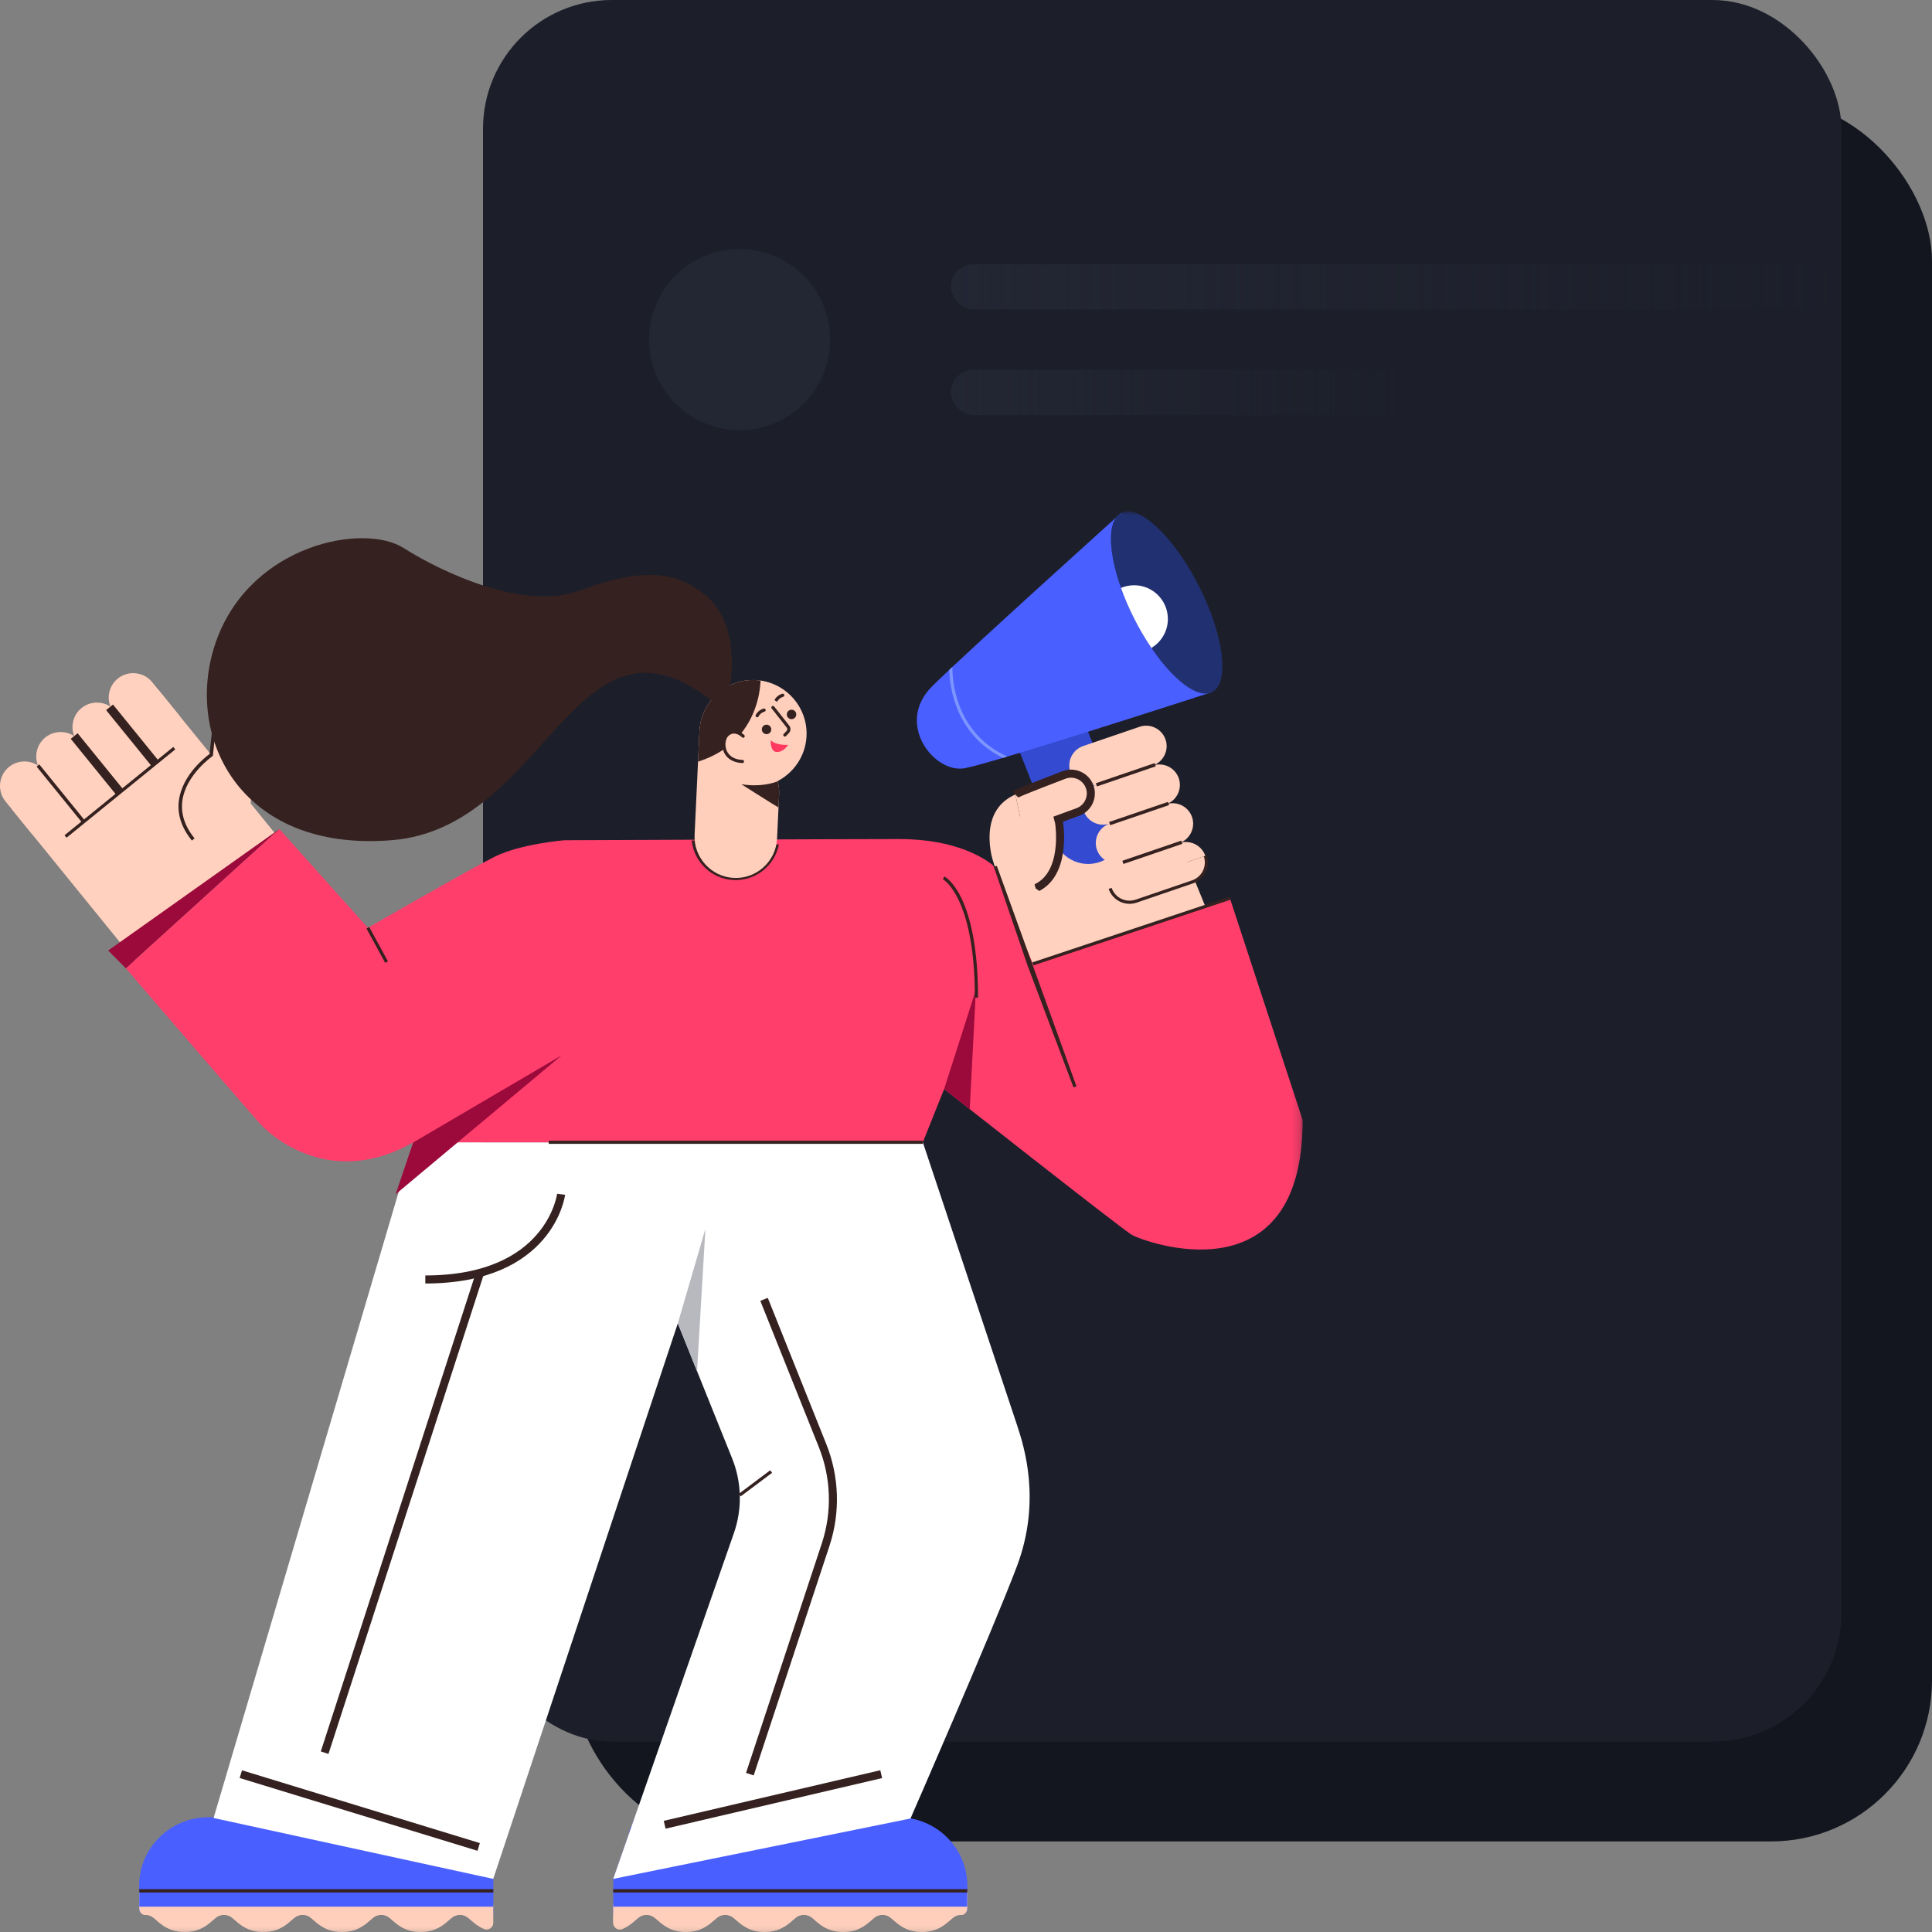<?xml version="1.0" encoding="UTF-8"?>
<svg width="240px" height="240px" viewBox="0 0 240 240" version="1.1" xmlns="http://www.w3.org/2000/svg" xmlns:xlink="http://www.w3.org/1999/xlink">
    <rect x="0" y="0" width="240" height="240" fill="#808080" stroke="none"/>
    <title>img_default_page</title>
    <defs>
        <linearGradient x1="0%" y1="50%" x2="100%" y2="50%" id="linearGradient-1">
            <stop stop-color="#232633" offset="0%"></stop>
            <stop stop-color="#232633" stop-opacity="0" offset="100%"></stop>
        </linearGradient>
        <linearGradient x1="0%" y1="50%" x2="100%" y2="50%" id="linearGradient-2">
            <stop stop-color="#232633" offset="0%"></stop>
            <stop stop-color="#232633" stop-opacity="0" offset="100%"></stop>
        </linearGradient>
        <polygon id="path-3" points="5.56430281e-15 1.11286056e-14 43.967 1.11286056e-14 43.967 5.307 5.56430281e-15 5.307"></polygon>
        <polygon id="path-5" points="0 176.471 161.823 176.471 161.823 0 0 0"></polygon>
    </defs>
    <g id="页面-1" stroke="none" stroke-width="1" fill="none" fill-rule="evenodd">
        <g id="6-5消息-缺省页" transform="translate(-255, -696)">
            <g id="img_default_page" transform="translate(255, 696)">
                <rect id="矩形" fill="#D8D8D8" opacity="0" x="0" y="0" width="240" height="240"></rect>
                <rect id="矩形" fill="#D8D8D8" opacity="0" x="0" y="0" width="240" height="240"></rect>
                <g id="编组-3" transform="translate(60, 0)">
                    <rect id="矩形" fill="#13161F" x="11.25" y="12.404" width="168.75" height="216.346" rx="20"></rect>
                    <rect id="矩形" fill="#1C1F2A" x="0" y="0" width="168.75" height="216.346" rx="16"></rect>
                    <circle id="椭圆形" fill="#232633" cx="31.875" cy="42.188" r="11.25"></circle>
                    <rect id="矩形" fill="url(#linearGradient-1)" x="58.125" y="32.812" width="110.625" height="5.625" rx="2.812"></rect>
                    <rect id="矩形备份-2" fill="url(#linearGradient-2)" x="58.125" y="45.938" width="57.617" height="5.625" rx="2.812"></rect>
                </g>
                <g id="编组" transform="translate(0, 63.529)">
                    <polygon id="Fill-1" fill="#FFD1BE" points="124.57 38.979 130.82 55.372 149.728 49.07 142.394 31.074"></polygon>
                    <polygon id="Fill-2" fill="#FFD1BE" points="19.664 22.147 40.097 47.307 21.869 62.111 1.436 36.95"></polygon>
                    <g>
                        <path d="M8.14,40.382 L8.14,40.382 C6.842,41.437 4.917,41.237 3.862,39.938 L0.677,36.016 C-0.377,34.718 -0.178,32.793 1.121,31.739 C2.419,30.684 4.344,30.884 5.398,32.182 L8.584,36.104 C9.638,37.403 9.438,39.328 8.14,40.382" id="Fill-3" fill="#FFD1BE"></path>
                        <path d="M12.642,36.726 L12.642,36.726 C11.344,37.78 9.419,37.58 8.365,36.282 L5.179,32.36 C4.125,31.061 4.325,29.137 5.623,28.082 C6.921,27.028 8.846,27.227 9.901,28.526 L13.086,32.448 C14.14,33.746 13.941,35.672 12.642,36.726" id="Fill-5" fill="#FFD1BE"></path>
                        <path d="M17.145,33.069 L17.145,33.069 C15.846,34.124 13.922,33.924 12.867,32.626 L9.682,28.703 C8.627,27.405 8.827,25.48 10.125,24.426 C11.423,23.371 13.349,23.571 14.403,24.869 L17.588,28.792 C18.643,30.09 18.443,32.015 17.145,33.069" id="Fill-7" fill="#FFD1BE"></path>
                        <path d="M21.647,29.413 L21.647,29.413 C20.349,30.467 18.424,30.267 17.369,28.969 L14.184,25.047 C13.13,23.748 13.329,21.824 14.628,20.769 C15.926,19.715 17.851,19.914 18.906,21.213 L22.091,25.135 C23.145,26.433 22.946,28.359 21.647,29.413" id="Fill-9" fill="#FFD1BE"></path>
                        <path d="M28.013,39.752 L28.013,39.752 C26.513,39.596 25.414,38.242 25.569,36.742 L26.597,26.826 C26.753,25.326 28.107,24.227 29.607,24.382 C31.106,24.538 32.206,25.892 32.05,27.391 L31.022,37.308 C30.867,38.808 29.512,39.907 28.013,39.752" id="Fill-11" fill="#FFD1BE"></path>
                        <polygon id="Fill-13" fill="#35211F" points="10.558 38.418 10.224 38.69 4.547 31.698 4.881 31.427"></polygon>
                        <line x1="9.216" y1="27.906" x2="14.894" y2="34.897" id="Stroke-15" stroke="#35211F" stroke-width="1.099"></line>
                        <line x1="13.609" y1="24.339" x2="19.287" y2="31.33" id="Stroke-17" stroke="#35211F" stroke-width="1.099"></line>
                        <polygon id="Fill-19" fill="#35211F" points="21.771 29.565 8.263 40.534 8.017 40.23 21.524 29.261"></polygon>
                        <path d="M24.17,40.616 L23.836,40.887 C22.524,39.271 21.984,37.574 22.232,35.841 C22.678,32.715 25.508,30.517 26.039,30.129 L26.384,26.803 L26.811,26.848 L26.447,30.368 L26.365,30.425 C26.332,30.446 23.111,32.712 22.657,35.904 C22.428,37.512 22.937,39.098 24.17,40.616" id="Fill-21" fill="#35211F"></path>
                        <path d="M61.269,174.228 L17.936,174.228 C17.586,174.228 17.301,173.944 17.301,173.593 L17.301,173.406 L61.269,173.406 L61.269,174.228 Z" id="Fill-23" fill="#4A5FFF"></path>
                        <g transform="translate(17.301, 171.163)">
                            <mask id="mask-4" fill="white">
                                <use xlink:href="#path-3"></use>
                            </mask>
                            <g id="Clip-26"></g>
                            <path d="M43.967,1.95 C43.769,1.839 43.579,1.675 43.321,1.451 C42.615,0.839 41.65,1.11286056e-14 39.833,1.11286056e-14 C38.016,1.11286056e-14 37.05,0.839 36.345,1.451 C35.814,1.912 35.572,2.123 34.945,2.123 C34.318,2.123 34.077,1.913 33.546,1.452 C32.842,0.839 31.876,1.11286056e-14 30.06,1.11286056e-14 C28.243,1.11286056e-14 27.278,0.839 26.572,1.452 C26.042,1.913 25.8,2.123 25.173,2.123 C24.547,2.123 24.305,1.913 23.775,1.452 C23.07,0.839 22.105,1.11286056e-14 20.289,1.11286056e-14 C18.472,1.11286056e-14 17.507,0.839 16.802,1.452 C16.272,1.913 16.031,2.123 15.405,2.123 C14.779,2.123 14.537,1.913 14.007,1.452 C13.302,0.839 12.337,1.11286056e-14 10.52,1.11286056e-14 C8.703,1.11286056e-14 7.738,0.839 7.033,1.452 C6.503,1.913 6.261,2.123 5.635,2.123 C5.009,2.123 4.768,1.913 4.237,1.452 C3.533,0.839 2.567,1.11286056e-14 0.751,1.11286056e-14 C0.478,1.11286056e-14 0.225,0.075 5.56430281e-15,0.196 L5.56430281e-15,2.389 C5.56430281e-15,2.808 0.324,3.182 0.742,3.185 L0.751,3.185 C1.376,3.185 1.618,3.395 2.148,3.855 C2.853,4.468 3.819,5.308 5.635,5.308 C7.452,5.308 8.417,4.468 9.122,3.855 C9.652,3.395 9.894,3.185 10.52,3.185 C11.146,3.185 11.388,3.395 11.918,3.855 C12.623,4.468 13.588,5.308 15.405,5.308 C17.221,5.308 18.186,4.468 18.892,3.855 C19.421,3.395 19.663,3.185 20.289,3.185 C20.914,3.185 21.156,3.395 21.686,3.855 C22.391,4.468 23.357,5.308 25.173,5.308 C26.99,5.308 27.956,4.468 28.661,3.856 C29.191,3.395 29.433,3.185 30.06,3.185 C30.686,3.185 30.928,3.395 31.457,3.855 C32.163,4.468 33.128,5.308 34.945,5.308 C36.762,5.308 37.727,4.468 38.433,3.856 C38.963,3.395 39.206,3.185 39.833,3.185 C40.46,3.185 40.702,3.395 41.233,3.856 C41.641,4.21 42.139,4.639 42.838,4.937 C43.374,5.165 43.967,4.755 43.967,4.173 L43.967,1.95 Z" id="Fill-25" fill="#FFCFBC" mask="url(#mask-4)"></path>
                        </g>
                        <path d="M61.269,173.331 L17.301,173.331 L17.301,170.723 C17.301,166.036 21.146,162.235 25.887,162.235 L61.269,162.235 L61.269,173.331 Z" id="Fill-27" fill="#4A5FFF"></path>
                        <mask id="mask-6" fill="white">
                            <use xlink:href="#path-5"></use>
                        </mask>
                        <g id="Clip-30"></g>
                        <polygon id="Fill-29" fill="#35211F" mask="url(#mask-6)" points="17.302 171.565 61.269 171.565 61.269 171.154 17.302 171.154"></polygon>
                        <path d="M61.269,174.228 L17.936,174.228 C17.586,174.228 17.301,173.944 17.301,173.593 L17.301,173.406 L61.269,173.406 L61.269,174.228 Z" id="Fill-31" fill="#4A5FFF" mask="url(#mask-6)"></path>
                        <path d="M61.269,173.113 C61.07,173.002 60.88,172.839 60.622,172.615 C59.917,172.002 58.951,171.163 57.134,171.163 C55.317,171.163 54.351,172.002 53.646,172.615 C53.115,173.076 52.873,173.286 52.246,173.286 C51.62,173.286 51.378,173.076 50.848,172.615 C50.143,172.002 49.177,171.163 47.361,171.163 C45.545,171.163 44.579,172.002 43.874,172.615 C43.343,173.076 43.101,173.286 42.475,173.286 C41.849,173.286 41.607,173.076 41.077,172.615 C40.372,172.002 39.406,171.163 37.59,171.163 C35.774,171.163 34.808,172.002 34.103,172.615 C33.574,173.076 33.332,173.286 32.706,173.286 C32.081,173.286 31.839,173.076 31.308,172.615 C30.604,172.002 29.638,171.163 27.821,171.163 C26.005,171.163 25.04,172.002 24.335,172.615 C23.805,173.076 23.562,173.286 22.937,173.286 C22.311,173.286 22.069,173.076 21.539,172.615 C20.834,172.002 19.868,171.163 18.052,171.163 C17.779,171.163 17.526,171.238 17.301,171.359 L17.301,173.553 C17.301,173.972 17.625,174.345 18.044,174.348 L18.052,174.348 C18.678,174.348 18.92,174.558 19.45,175.019 C20.155,175.632 21.12,176.471 22.937,176.471 C24.753,176.471 25.719,175.632 26.423,175.019 C26.954,174.558 27.196,174.348 27.821,174.348 C28.447,174.348 28.689,174.558 29.22,175.019 C29.924,175.632 30.89,176.471 32.706,176.471 C34.523,176.471 35.488,175.632 36.193,175.019 C36.722,174.558 36.964,174.348 37.59,174.348 C38.216,174.348 38.458,174.558 38.988,175.019 C39.693,175.632 40.658,176.471 42.475,176.471 C44.292,176.471 45.257,175.632 45.962,175.019 C46.492,174.558 46.734,174.348 47.361,174.348 C47.987,174.348 48.229,174.558 48.759,175.019 C49.464,175.632 50.43,176.471 52.246,176.471 C54.063,176.471 55.029,175.632 55.734,175.019 C56.265,174.558 56.507,174.348 57.134,174.348 C57.761,174.348 58.003,174.558 58.534,175.019 C58.942,175.374 59.441,175.802 60.14,176.1 C60.675,176.328 61.269,175.918 61.269,175.336 L61.269,173.113 Z" id="Fill-32" fill="#FFCFBC" mask="url(#mask-6)"></path>
                        <path d="M61.269,173.331 L17.301,173.331 L17.301,170.723 C17.301,166.036 21.146,162.235 25.887,162.235 L61.269,162.235 L61.269,173.331 Z" id="Fill-33" fill="#4A5FFF" mask="url(#mask-6)"></path>
                        <polygon id="Fill-34" fill="#35211F" mask="url(#mask-6)" points="17.302 171.565 61.269 171.565 61.269 171.154 17.302 171.154"></polygon>
                        <path d="M76.18,174.228 L119.513,174.228 C119.863,174.228 120.148,173.944 120.148,173.593 L120.148,173.406 L76.18,173.406 L76.18,174.228 Z" id="Fill-35" fill="#4A5FFF" mask="url(#mask-6)"></path>
                        <path d="M76.18,173.113 C76.379,173.002 76.569,172.839 76.827,172.615 C77.532,172.002 78.498,171.163 80.315,171.163 C82.132,171.163 83.098,172.002 83.803,172.615 C84.334,173.076 84.576,173.286 85.203,173.286 C85.829,173.286 86.071,173.076 86.601,172.615 C87.306,172.002 88.272,171.163 90.088,171.163 C91.905,171.163 92.87,172.002 93.576,172.615 C94.106,173.076 94.348,173.286 94.975,173.286 C95.601,173.286 95.842,173.076 96.372,172.615 C97.077,172.002 98.043,171.163 99.859,171.163 C101.676,171.163 102.641,172.002 103.346,172.615 C103.875,173.076 104.117,173.286 104.743,173.286 C105.369,173.286 105.611,173.076 106.141,172.615 C106.846,172.002 107.811,171.163 109.628,171.163 C111.444,171.163 112.41,172.002 113.115,172.615 C113.645,173.076 113.887,173.286 114.513,173.286 C115.139,173.286 115.38,173.076 115.911,172.615 C116.615,172.002 117.581,171.163 119.397,171.163 C119.67,171.163 119.923,171.238 120.148,171.359 L120.148,173.553 C120.148,173.972 119.824,174.345 119.405,174.348 L119.397,174.348 C118.771,174.348 118.529,174.558 117.999,175.019 C117.295,175.632 116.329,176.471 114.513,176.471 C112.696,176.471 111.731,175.632 111.026,175.019 C110.496,174.558 110.254,174.348 109.628,174.348 C109.002,174.348 108.76,174.558 108.23,175.019 C107.525,175.632 106.559,176.471 104.743,176.471 C102.927,176.471 101.961,175.632 101.256,175.019 C100.727,174.558 100.485,174.348 99.859,174.348 C99.234,174.348 98.992,174.558 98.461,175.019 C97.757,175.632 96.791,176.471 94.975,176.471 C93.158,176.471 92.192,175.632 91.487,175.019 C90.957,174.558 90.715,174.348 90.088,174.348 C89.462,174.348 89.22,174.558 88.69,175.019 C87.985,175.632 87.02,176.471 85.203,176.471 C83.386,176.471 82.42,175.632 81.715,175.019 C81.184,174.558 80.942,174.348 80.315,174.348 C79.688,174.348 79.446,174.558 78.915,175.019 C78.507,175.374 78.009,175.802 77.309,176.1 C76.774,176.328 76.18,175.918 76.18,175.336 L76.18,173.113 Z" id="Fill-36" fill="#FFCFBC" mask="url(#mask-6)"></path>
                        <path d="M76.18,173.331 L120.148,173.331 L120.148,170.723 C120.148,166.036 116.304,162.235 111.562,162.235 L78.322,163.41 L76.18,173.331 Z" id="Fill-37" fill="#4A5FFF" mask="url(#mask-6)"></path>
                        <polygon id="Fill-38" fill="#35211F" mask="url(#mask-6)" points="76.181 171.565 120.148 171.565 120.148 171.154 76.181 171.154"></polygon>
                        <path d="M76.18,174.228 L119.513,174.228 C119.863,174.228 120.148,173.944 120.148,173.593 L120.148,173.406 L76.18,173.406 L76.18,174.228 Z" id="Fill-39" fill="#4A5FFF" mask="url(#mask-6)"></path>
                        <path d="M76.18,173.113 C76.379,173.002 76.569,172.839 76.827,172.615 C77.532,172.002 78.498,171.163 80.315,171.163 C82.132,171.163 83.098,172.002 83.803,172.615 C84.334,173.076 84.576,173.286 85.203,173.286 C85.829,173.286 86.071,173.076 86.601,172.615 C87.306,172.002 88.272,171.163 90.088,171.163 C91.905,171.163 92.87,172.002 93.576,172.615 C94.106,173.076 94.348,173.286 94.975,173.286 C95.601,173.286 95.842,173.076 96.372,172.615 C97.077,172.002 98.043,171.163 99.859,171.163 C101.676,171.163 102.641,172.002 103.346,172.615 C103.875,173.076 104.117,173.286 104.743,173.286 C105.369,173.286 105.611,173.076 106.141,172.615 C106.846,172.002 107.811,171.163 109.628,171.163 C111.444,171.163 112.41,172.002 113.115,172.615 C113.645,173.076 113.887,173.286 114.513,173.286 C115.139,173.286 115.38,173.076 115.911,172.615 C116.615,172.002 117.581,171.163 119.397,171.163 C119.67,171.163 119.923,171.238 120.148,171.359 L120.148,173.553 C120.148,173.972 119.824,174.345 119.405,174.348 L119.397,174.348 C118.771,174.348 118.529,174.558 117.999,175.019 C117.295,175.632 116.329,176.471 114.513,176.471 C112.696,176.471 111.731,175.632 111.026,175.019 C110.496,174.558 110.254,174.348 109.628,174.348 C109.002,174.348 108.76,174.558 108.23,175.019 C107.525,175.632 106.559,176.471 104.743,176.471 C102.927,176.471 101.961,175.632 101.256,175.019 C100.727,174.558 100.485,174.348 99.859,174.348 C99.234,174.348 98.992,174.558 98.461,175.019 C97.757,175.632 96.791,176.471 94.975,176.471 C93.158,176.471 92.192,175.632 91.487,175.019 C90.957,174.558 90.715,174.348 90.088,174.348 C89.462,174.348 89.22,174.558 88.69,175.019 C87.985,175.632 87.02,176.471 85.203,176.471 C83.386,176.471 82.42,175.632 81.715,175.019 C81.184,174.558 80.942,174.348 80.315,174.348 C79.688,174.348 79.446,174.558 78.915,175.019 C78.507,175.374 78.009,175.802 77.309,176.1 C76.774,176.328 76.18,175.918 76.18,175.336 L76.18,173.113 Z" id="Fill-40" fill="#FFCFBC" mask="url(#mask-6)"></path>
                        <path d="M76.18,173.331 L120.148,173.331 L120.148,170.723 C120.148,166.036 116.304,162.235 111.562,162.235 L78.842,162.235 L76.18,169.873 L76.18,173.331 Z" id="Fill-41" fill="#4A5FFF" mask="url(#mask-6)"></path>
                        <polygon id="Fill-42" fill="#35211F" mask="url(#mask-6)" points="76.181 171.565 120.148 171.565 120.148 171.154 76.181 171.154"></polygon>
                        <path d="M84.201,100.859 L61.27,169.873 L26.533,162.308 L51.348,78.369 L114.638,78.369 C114.638,78.369 125.433,110.781 126.315,113.427 C127.197,116.073 129.402,122.908 126.315,131.066 C123.228,139.225 113.105,162.372 113.105,162.372 L76.176,169.873 L91.169,126.92 C92.22,123.907 92.144,120.615 90.954,117.654 L84.201,100.859 Z" id="Fill-43" fill="#FFFFFF" mask="url(#mask-6)"></path>
                        <path d="M34.71,39.453 L15.637,56.761 C15.637,56.761 31.072,74.731 32.395,76.164 C33.718,77.597 41.104,84.212 51.357,78.369 L114.638,78.369 L117.284,71.754 C117.284,71.754 139.113,88.953 140.546,89.834 C141.979,90.717 161.823,98.103 161.823,75.613 L152.783,48.051 L128.308,56.21 C128.308,56.21 124.119,44.524 123.237,43.862 C122.355,43.201 118.901,40.702 111.698,40.702 C104.495,40.702 70.099,40.849 70.099,40.849 C70.099,40.849 64.66,41.29 61.426,42.907 C58.192,44.524 45.698,51.727 45.698,51.727 L34.71,39.453 Z" id="Fill-44" fill="#FF3E6C" mask="url(#mask-6)"></path>
                        <polygon id="Fill-45" fill="#9B0A3A" mask="url(#mask-6)" points="69.779 67.565 51.319 78.4 49.147 84.828"></polygon>
                        <polygon id="Fill-46" fill="#9B0A3A" mask="url(#mask-6)" points="121.234 59.407 117.284 71.754 120.462 74.255"></polygon>
                        <polygon id="Fill-47" fill="#9B0A3A" mask="url(#mask-6)" points="34.71 39.453 13.438 54.547 15.637 56.761"></polygon>
                        <line x1="59.572" y1="94.778" x2="40.327" y2="154.195" id="Stroke-48" stroke="#35211F" mask="url(#mask-6)"></line>
                        <line x1="59.463" y1="165.904" x2="29.917" y2="156.864" id="Stroke-49" stroke="#35211F" mask="url(#mask-6)"></line>
                        <path d="M69.703,84.828 C69.703,84.828 68.38,95.412 52.835,95.412" id="Stroke-50" stroke="#35211F" mask="url(#mask-6)"></path>
                        <path d="M94.914,97.883 L102.184,116.056 C103.755,119.983 103.889,124.339 102.563,128.355 L93.15,156.864" id="Stroke-51" stroke="#35211F" mask="url(#mask-6)"></path>
                        <line x1="82.567" y1="163.148" x2="109.467" y2="156.864" id="Stroke-52" stroke="#35211F" mask="url(#mask-6)"></line>
                        <polygon id="Fill-53" fill="#B8B9BF" mask="url(#mask-6)" points="87.628 89.127 84.201 100.859 86.59 106.799"></polygon>
                        <path d="M86.319,40.887 C86.598,43.328 88.61,45.283 91.141,45.402 C93.672,45.521 95.859,43.763 96.366,41.36 L96.761,41.378 C96.242,44.001 93.875,45.922 91.123,45.793 C88.371,45.664 86.195,43.529 85.924,40.869 L86.319,40.887 Z" id="Fill-54" fill="#35211F" mask="url(#mask-6)"></path>
                        <path d="M93.853,20.951 L93.853,20.951 C97.51,21.123 100.361,24.256 100.19,27.913 C100.075,30.361 98.629,32.443 96.592,33.503 C96.741,34.024 96.813,34.575 96.786,35.143 L96.528,40.65 C96.396,43.466 93.983,45.662 91.167,45.53 L91.166,45.53 C88.35,45.397 86.154,42.985 86.286,40.169 L86.579,33.937 L86.786,29.542 L86.891,27.288 C87.063,23.631 90.196,20.779 93.853,20.951" id="Fill-55" fill="#FFCFBC" mask="url(#mask-6)"></path>
                        <path d="M97.742,25.193 C97.727,25.517 97.978,25.792 98.301,25.807 C98.626,25.823 98.901,25.572 98.916,25.248 C98.931,24.924 98.68,24.649 98.357,24.634 C98.032,24.619 97.758,24.869 97.742,25.193" id="Fill-56" fill="#35211F" mask="url(#mask-6)"></path>
                        <path d="M94.635,27.055 C94.62,27.379 94.871,27.654 95.194,27.669 C95.519,27.684 95.793,27.434 95.809,27.11 C95.824,26.786 95.573,26.511 95.25,26.495 C94.925,26.48 94.65,26.73 94.635,27.055" id="Fill-57" fill="#35211F" mask="url(#mask-6)"></path>
                        <path d="M97.486,27.972 C97.541,27.975 97.596,27.955 97.636,27.913 L97.995,27.541 C98.241,27.286 98.259,26.886 98.037,26.61 L96.169,24.236 C96.102,24.151 95.978,24.136 95.893,24.203 C95.808,24.27 95.794,24.393 95.861,24.479 L97.731,26.853 C97.831,26.978 97.822,27.156 97.713,27.269 L97.355,27.641 C97.279,27.719 97.282,27.842 97.359,27.918 C97.395,27.952 97.44,27.971 97.486,27.972" id="Fill-58" fill="#35211F" mask="url(#mask-6)"></path>
                        <path d="M96.531,23.646 C96.703,23.329 96.974,23.115 97.29,23.029 C97.394,23.001 97.456,22.893 97.427,22.789 C97.399,22.685 97.291,22.623 97.187,22.651 C96.769,22.765 96.41,23.049 96.203,23.43 L96.359,23.553 L96.531,23.646 Z" id="Fill-59" fill="#35211F" mask="url(#mask-6)"></path>
                        <path d="M94.05,25.581 C94.115,25.584 94.177,25.554 94.212,25.49 C94.385,25.172 94.655,24.958 94.971,24.873 C95.075,24.844 95.137,24.737 95.109,24.632 C95.08,24.528 94.972,24.467 94.868,24.494 C94.45,24.608 94.091,24.892 93.884,25.273 C93.833,25.368 93.86,25.501 93.955,25.553 C93.986,25.57 94.018,25.579 94.05,25.581" id="Fill-60" fill="#35211F" mask="url(#mask-6)"></path>
                        <path d="M97.906,28.997 C97.906,28.997 96.371,29.102 95.747,28.418 C95.747,28.418 95.629,29.847 96.484,29.887 C97.339,29.927 97.906,28.997 97.906,28.997" id="Fill-61" fill="#FF395F" mask="url(#mask-6)"></path>
                        <path d="M93.853,20.951 C94.064,20.961 94.271,20.983 94.477,21.012 C94.46,21.75 94.253,24.972 91.95,27.713 C91.95,27.713 90.747,27.266 90.392,27.587 C90.056,27.89 90.021,29.388 89.88,29.577 C89.002,30.174 87.957,30.693 86.713,31.083 L86.785,29.542 L86.891,27.288 C87.063,23.631 90.196,20.779 93.853,20.951" id="Fill-62" fill="#35211F" mask="url(#mask-6)"></path>
                        <path d="M90.701,21.585 C90.701,21.585 92.072,14.323 87.833,10.592 C83.594,6.861 78.714,7.368 71.975,9.847 C65.237,12.326 55.151,7.732 50.15,4.554 C45.149,1.376 31.335,4.112 26.959,15.826 C22.582,27.54 29.535,42.435 48.74,40.836 C67.946,39.236 71.436,10.314 88.33,23.469 L90.701,21.585 Z" id="Fill-63" fill="#35211F" mask="url(#mask-6)"></path>
                        <path d="M96.597,33.523 C96.742,34.038 96.813,34.582 96.787,35.143 L96.71,36.78 C96.173,36.485 92.095,33.893 92.095,33.893 C94.416,34.253 95.975,33.776 96.597,33.523" id="Fill-64" fill="#35211F" mask="url(#mask-6)"></path>
                        <path d="M92.192,31.261 C92.201,31.261 92.21,31.261 92.219,31.262 C92.328,31.267 92.419,31.182 92.423,31.074 C92.427,30.966 92.358,30.868 92.235,30.871 C90.811,30.804 90.354,30.012 90.206,29.539 C90,28.882 90.162,28.122 90.575,27.81 C91.344,27.228 92.146,28.028 92.18,28.062 C92.256,28.14 92.38,28.141 92.457,28.065 C92.534,27.989 92.535,27.865 92.459,27.788 C92.09,27.412 91.17,26.868 90.338,27.498 C89.793,27.91 89.576,28.838 89.833,29.656 C90.135,30.621 90.994,31.204 92.192,31.261" id="Fill-65" fill="#35211F" mask="url(#mask-6)"></path>
                        <polygon id="Fill-66" fill="#35211F" mask="url(#mask-6)" points="92.017 122.35 91.782 122.036 95.679 119.114 95.914 119.427"></polygon>
                        <path d="M136.781,43.49 L136.781,43.49 C134.525,44.379 131.951,43.262 131.061,41.005 L126.701,29.95 C125.811,27.694 126.929,25.12 129.185,24.23 C131.442,23.34 134.016,24.458 134.906,26.715 L139.265,37.77 C140.155,40.026 139.037,42.6 136.781,43.49" id="Fill-67" fill="#334AD1" mask="url(#mask-6)"></path>
                        <path d="M139.281,0.187 C139.281,0.187 119.669,17.852 115.767,21.753 C111.15,26.371 116.061,32.631 119.883,31.896 C123.705,31.161 150.569,22.443 150.569,22.443 L139.281,0.187 Z" id="Fill-68" fill="#4A5FFF" mask="url(#mask-6)"></path>
                        <path d="M148.939,9.279 C152.056,15.424 152.786,21.319 150.569,22.443 C148.352,23.567 144.027,19.497 140.91,13.351 C137.793,7.205 137.064,1.311 139.281,0.187 C141.498,-0.938 145.822,3.133 148.939,9.279" id="Fill-69" fill="#213070" mask="url(#mask-6)"></path>
                        <path d="M140.888,9.173 C140.307,9.173 139.754,9.291 139.251,9.505 C139.693,10.747 140.247,12.043 140.911,13.351 C141.573,14.657 142.29,15.869 143.03,16.957 C144.254,16.226 145.077,14.892 145.077,13.362 C145.077,11.049 143.202,9.173 140.888,9.173" id="Fill-70" fill="#FFFFFF" mask="url(#mask-6)"></path>
                        <path d="M125.105,30.437 C118.506,27.429 118.29,20.626 118.311,19.319 C118.179,19.443 118.048,19.565 117.922,19.684 C117.964,21.622 118.596,27.664 124.585,30.618 C124.751,30.569 124.92,30.519 125.091,30.468 L125.105,30.437 Z" id="Fill-71" fill="#7D96FF" mask="url(#mask-6)"></path>
                        <path d="M149.728,42.789 C149.275,41.464 147.821,40.751 146.496,41.204 C147.821,40.751 148.534,39.297 148.081,37.972 C147.629,36.647 146.175,35.934 144.85,36.387 C146.175,35.934 146.888,34.48 146.435,33.155 C145.983,31.831 144.528,31.118 143.204,31.57 C144.528,31.118 145.242,29.663 144.789,28.339 C144.336,27.014 142.882,26.301 141.558,26.754 L134.551,29.148 C133.227,29.601 132.513,31.055 132.966,32.38 C133.419,33.704 134.873,34.418 136.197,33.965 C134.873,34.418 134.16,35.872 134.612,37.196 C135.065,38.521 136.519,39.234 137.844,38.781 C136.519,39.234 135.806,40.688 136.258,42.013 C136.711,43.338 138.166,44.051 139.49,43.598 C138.166,44.051 137.452,45.505 137.905,46.829" id="Fill-72" fill="#FFD1BE" mask="url(#mask-6)"></path>
                        <path d="M137.905,46.83 C138.357,48.154 139.812,48.868 141.136,48.415 L148.143,46.02 C149.467,45.567 150.181,44.113 149.728,42.789" id="Fill-73" fill="#FFD1BE" mask="url(#mask-6)"></path>
                        <path d="M148.206,46.205 L141.199,48.6 C139.77,49.088 138.208,48.323 137.72,46.893 L138.09,46.766 C138.509,47.992 139.847,48.648 141.073,48.229 L148.079,45.835 C149.305,45.416 149.962,44.078 149.543,42.852 L149.913,42.725 C150.402,44.155 149.636,45.716 148.206,46.205" id="Fill-74" fill="#35211F" mask="url(#mask-6)"></path>
                        <polygon id="Fill-75" fill="#35211F" mask="url(#mask-6)" points="143.58 31.662 136.265 34.163 136.13 33.767 143.445 31.267"></polygon>
                        <polygon id="Fill-76" fill="#35211F" mask="url(#mask-6)" points="145.227 36.479 137.911 38.979 137.776 38.583 145.092 36.083"></polygon>
                        <polygon id="Fill-77" fill="#35211F" mask="url(#mask-6)" points="146.873 41.295 139.557 43.796 139.422 43.4 146.738 40.9"></polygon>
                        <g mask="url(#mask-6)">
                            <g transform="translate(126.134, 32.578)">
                                <path d="M2.495,14.239 C6.464,12.512 5.435,6.118 5.435,6.118 C5.435,6.118 5.403,5.938 5.324,5.653 L7.762,4.761 C9.03,4.297 9.689,2.879 9.224,1.611 C8.76,0.343 7.342,-0.315 6.074,0.149 C6.074,0.149 0.236,2.363 0,2.588" id="Fill-78" stroke="none" fill="#FFD1BE" fill-rule="evenodd"></path>
                                <path d="M2.495,14.239 C6.464,12.512 5.435,6.118 5.435,6.118 C5.435,6.118 5.403,5.938 5.324,5.653 L7.762,4.761 C9.03,4.297 9.689,2.879 9.224,1.611 C8.76,0.343 7.342,-0.315 6.074,0.149 C6.074,0.149 0.236,2.363 0,2.588" id="Stroke-79" stroke="#35211F" stroke-width="1" fill="none"></path>
                            </g>
                        </g>
                        <path d="M126.134,35.166 C122.511,36.761 122.729,40.542 123.154,42.665 C123.594,44.87 128.308,56.21 128.308,56.21 L137.485,53.138 L128.629,46.817" id="Fill-80" fill="#FFD1BE" mask="url(#mask-6)"></path>
                        <polygon id="Fill-81" fill="#35211F" mask="url(#mask-6)" points="133.354 71.55 127.653 56.434 123.456 44.154 123.826 44.027 133.724 71.424"></polygon>
                        <polygon id="Fill-82" fill="#35211F" mask="url(#mask-6)" points="128.37 56.395 128.247 56.024 152.721 47.866 152.845 48.237"></polygon>
                        <polygon id="Fill-83" fill="#35211F" mask="url(#mask-6)" points="47.851 56.083 45.526 51.82 45.87 51.633 48.195 55.895"></polygon>
                        <polygon id="Fill-84" fill="#35211F" mask="url(#mask-6)" points="68.162 78.565 114.638 78.565 114.638 78.173 68.162 78.173"></polygon>
                        <path d="M121.494,60.399 L121.103,60.399 C121.103,47.93 117.169,45.71 117.129,45.69 L117.309,45.342 C117.48,45.43 121.494,47.638 121.494,60.399" id="Fill-85" fill="#35211F" mask="url(#mask-6)"></path>
                    </g>
                </g>
            </g>
        </g>
    </g>
</svg>